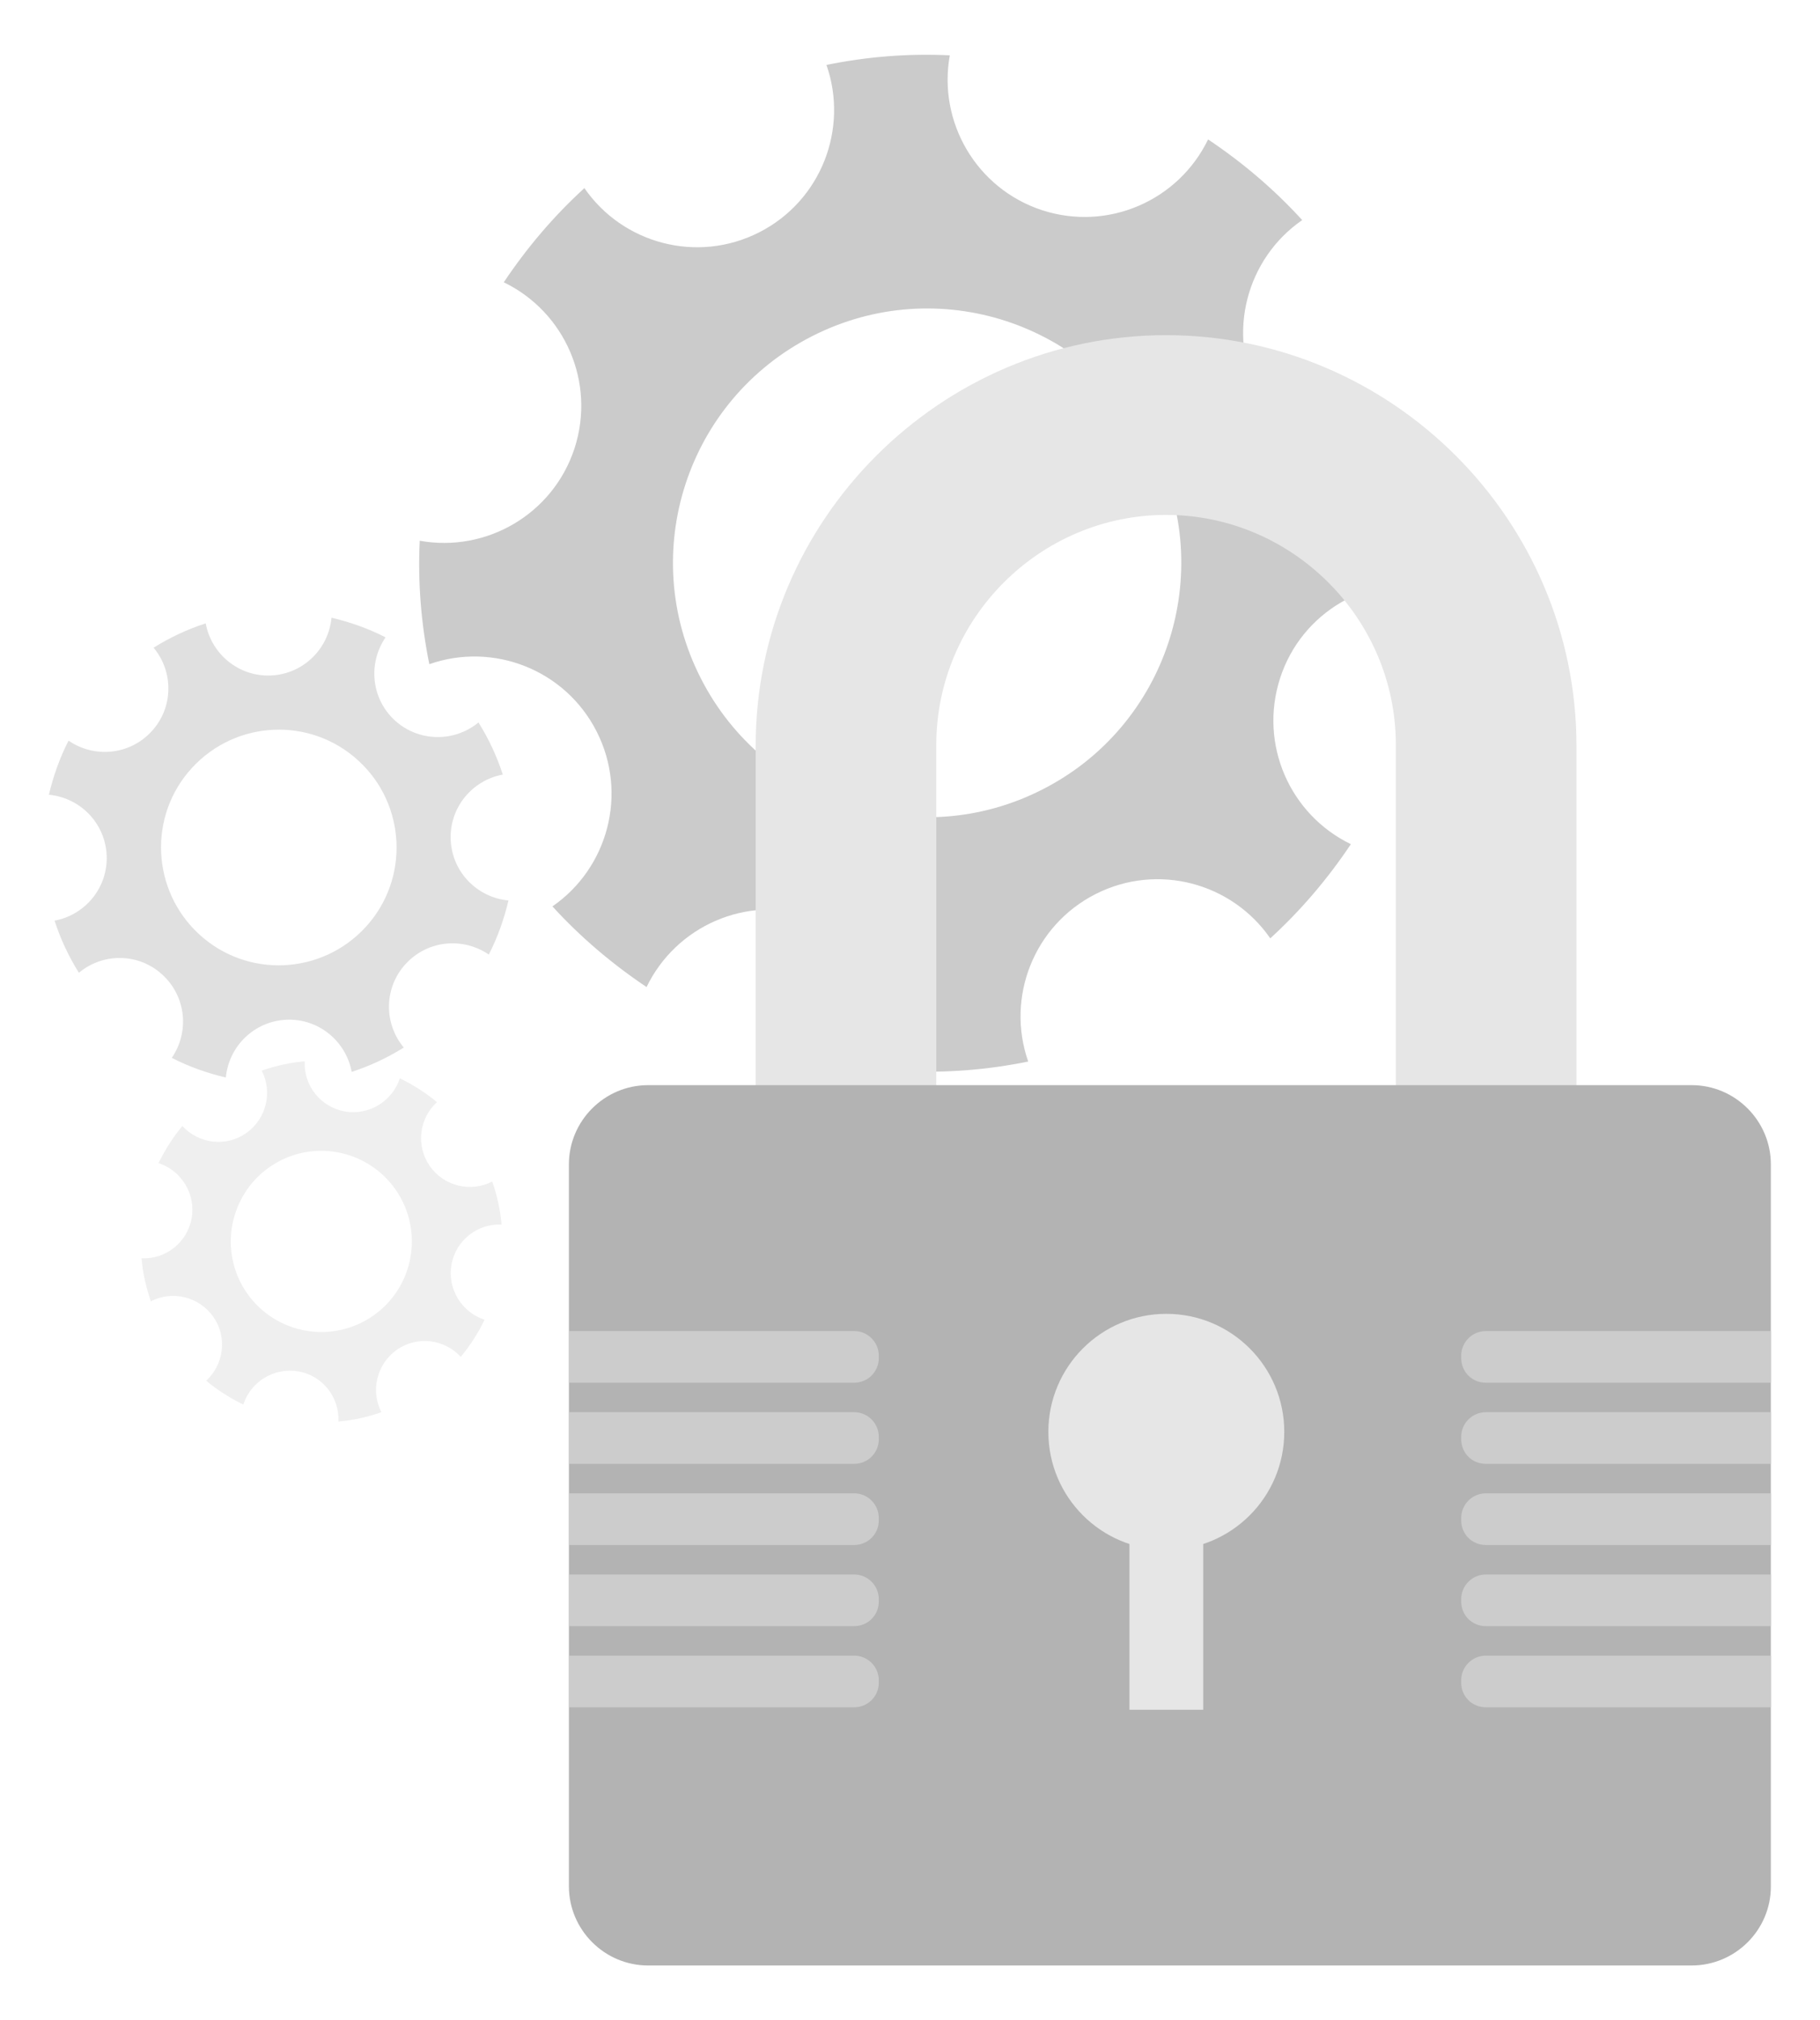 <svg xmlns="http://www.w3.org/2000/svg" x="0px" y="0px" viewBox="0 0 740.6 821.5"
	xml:space="preserve">
<style type="text/css">
	.st0{opacity:0.68;fill:#B3B3B3;}
	.st1{opacity:0.4;fill:#B3B3B3;}
	.st2{opacity:0.2;fill:#B3B3B3;}
	.st3{fill:#E6E6E6;}
	.st4{fill:#B3B3B3;}
	.st5{fill:#CCCCCC;}
</style>
<switch>
	<g>
		<path class="st0" d="M511.9,160.6c-12.8-25.2-4.6-55.5,18-71.1c-11.5-12.6-24.4-23.5-38.3-32.8c-12,24.8-40.6,37.5-67.5,28.8
			c-26.9-8.8-42.5-36-37.6-63c-16.7-0.8-33.5,0.5-50.2,3.9c9.1,26-2.2,55.3-27.4,68.1c-25.2,12.8-55.5,4.6-71.1-18
			c-12.6,11.5-23.5,24.4-32.8,38.3c24.8,12,37.5,40.6,28.8,67.5c-8.8,26.9-36,42.5-63,37.6c-0.8,16.7,0.5,33.5,3.9,50.2
			c26-9.1,55.3,2.2,68.1,27.4c12.8,25.2,4.6,55.5-18,71.1c11.5,12.6,24.4,23.5,38.3,32.8c12-24.8,40.6-37.5,67.5-28.8
			c26.9,8.8,42.5,36,37.6,63c16.7,0.8,33.5-0.5,50.2-3.9c-9.1-26,2.2-55.3,27.4-68.1c25.2-12.8,55.5-4.6,71.1,18
			c12.6-11.5,23.5-24.4,32.8-38.3c-24.8-12-37.5-40.6-28.8-67.5s36-42.5,63-37.6c0.8-16.7-0.5-33.5-3.9-50.2
			C554,197,524.7,185.8,511.9,160.6z M424.1,321.1c-50.9,25.9-113.1,5.6-139-45.4c-25.9-50.9-5.6-113.1,45.4-139
			c50.9-25.9,113.1-5.6,139,45.4C495.3,233,475,295.3,424.1,321.1z"/>
		<path class="st1" d="M160.7,293c-9.7-8.9-11-23.3-3.8-33.8c-7-3.6-14.4-6.2-22-8c-1.2,12.7-11.5,22.9-24.6,23.5
			c-13.1,0.6-24.3-8.7-26.6-21.2c-7.4,2.4-14.5,5.7-21.2,9.9c8.2,9.8,8.1,24.4-0.8,34c-8.9,9.7-23.3,11-33.8,3.8
			c-3.6,7-6.2,14.4-8,22c12.7,1.2,22.9,11.5,23.5,24.6c0.6,13.1-8.7,24.3-21.2,26.6c2.4,7.4,5.7,14.5,9.9,21.2
			c9.8-8.2,24.4-8.1,34,0.8c9.7,8.9,11,23.3,3.8,33.8c7,3.6,14.4,6.2,22,8c1.2-12.7,11.5-22.9,24.6-23.5s24.3,8.7,26.6,21.2
			c7.4-2.4,14.5-5.7,21.2-9.9c-8.2-9.8-8.1-24.4,0.8-34c8.9-9.7,23.3-11,33.8-3.8c3.6-7,6.2-14.4,8-22
			c-12.7-1.2-22.9-11.5-23.5-24.6c-0.6-13.1,8.7-24.3,21.2-26.6c-2.4-7.4-5.7-14.5-9.9-21.2C184.9,301.9,170.4,301.8,160.7,293z
			 M148.8,377c-17.9,19.5-48.2,20.9-67.7,3c-19.5-17.9-20.9-48.2-3-67.7c17.9-19.5,48.2-20.9,67.7-3
			C165.3,327.1,166.7,357.5,148.8,377z"/>
		<path class="st2" d="M174.9,474.2c-5.8-8.3-4.3-19.4,2.9-26c-4.7-3.9-9.8-7.1-15.1-9.7c-3,9.3-12.5,15.2-22.4,13.5
			c-9.9-1.8-16.8-10.6-16.3-20.4c-5.9,0.5-11.8,1.8-17.5,3.8c4.5,8.7,1.9,19.6-6.3,25.4c-8.3,5.8-19.4,4.3-26-2.9
			c-3.9,4.7-7.1,9.8-9.7,15.1c9.3,3,15.2,12.5,13.5,22.4c-1.8,9.9-10.6,16.8-20.4,16.3c0.5,5.9,1.8,11.8,3.8,17.5
			c8.7-4.5,19.6-1.9,25.4,6.3c5.8,8.3,4.3,19.4-2.9,26c4.7,3.9,9.8,7.1,15.1,9.7c3-9.3,12.5-15.2,22.4-13.5s16.8,10.6,16.3,20.4
			c5.9-0.5,11.8-1.8,17.5-3.8c-4.5-8.7-1.9-19.6,6.3-25.4c8.3-5.8,19.4-4.3,26,2.9c3.9-4.7,7.1-9.8,9.7-15.1
			c-9.3-3-15.2-12.5-13.5-22.4c1.8-9.9,10.6-16.8,20.4-16.3c-0.5-5.9-1.8-11.8-3.8-17.5C191.5,485,180.6,482.4,174.9,474.2z
			 M151.8,535.1c-16.7,11.6-39.6,7.5-51.3-9.2c-11.6-16.7-7.5-39.6,9.2-51.3c16.7-11.6,39.6-7.5,51.3,9.2
			C172.6,500.5,168.5,523.5,151.8,535.1z"/>
		<path class="st3" d="M381,451.3V302.9c0-51.4,42.1-93.5,93.5-93.5h0c51.4,0,93.5,42.1,93.5,93.5v148.4h73.5v-148
			c0-91.8-75.1-167-167-167h0c-91.8,0-167,75.1-167,167v148H381z"/>
		<path class="st4" d="M688.4,799.3H263.7c-17.7,0-32.2-14.5-32.2-32.2V473.5c0-17.7,14.5-32.2,32.2-32.2h424.7
			c17.7,0,32.2,14.5,32.2,32.2v293.7C720.6,784.9,706.1,799.3,688.4,799.3z"/>
		<circle class="st3" cx="474.6" cy="582.3" r="48"/>
		<rect x="459.6" y="545.3" class="st3" width="30" height="150"/>
		<path class="st5" d="M347.6,562.3h-116v-21h116c5.5,0,10,4.5,10,10v1C357.6,557.9,353.1,562.3,347.6,562.3z"/>
		<path class="st5" d="M347.6,595.3h-116v-21h116c5.5,0,10,4.5,10,10v1C357.6,590.9,353.1,595.3,347.6,595.3z"/>
		<path class="st5" d="M347.6,628.3h-116v-21h116c5.5,0,10,4.5,10,10v1C357.6,623.9,353.1,628.3,347.6,628.3z"/>
		<path class="st5" d="M347.6,661.3h-116v-21h116c5.5,0,10,4.5,10,10v1C357.6,656.9,353.1,661.3,347.6,661.3z"/>
		<path class="st5" d="M347.6,694.3h-116v-21h116c5.5,0,10,4.5,10,10v1C357.6,689.9,353.1,694.3,347.6,694.3z"/>
		<path class="st5" d="M604.6,562.3h116v-21h-116c-5.5,0-10,4.5-10,10v1C594.6,557.9,599,562.3,604.6,562.3z"/>
		<path class="st5" d="M604.6,595.3h116v-21h-116c-5.5,0-10,4.5-10,10v1C594.6,590.9,599,595.3,604.6,595.3z"/>
		<path class="st5" d="M604.6,628.3h116v-21h-116c-5.5,0-10,4.5-10,10v1C594.6,623.9,599,628.3,604.6,628.3z"/>
		<path class="st5" d="M604.6,661.3h116v-21h-116c-5.5,0-10,4.5-10,10v1C594.6,656.9,599,661.3,604.6,661.3z"/>
		<path class="st5" d="M604.6,694.3h116v-21h-116c-5.5,0-10,4.5-10,10v1C594.6,689.9,599,694.3,604.6,694.3z"/>
	</g>
</switch>
</svg>
